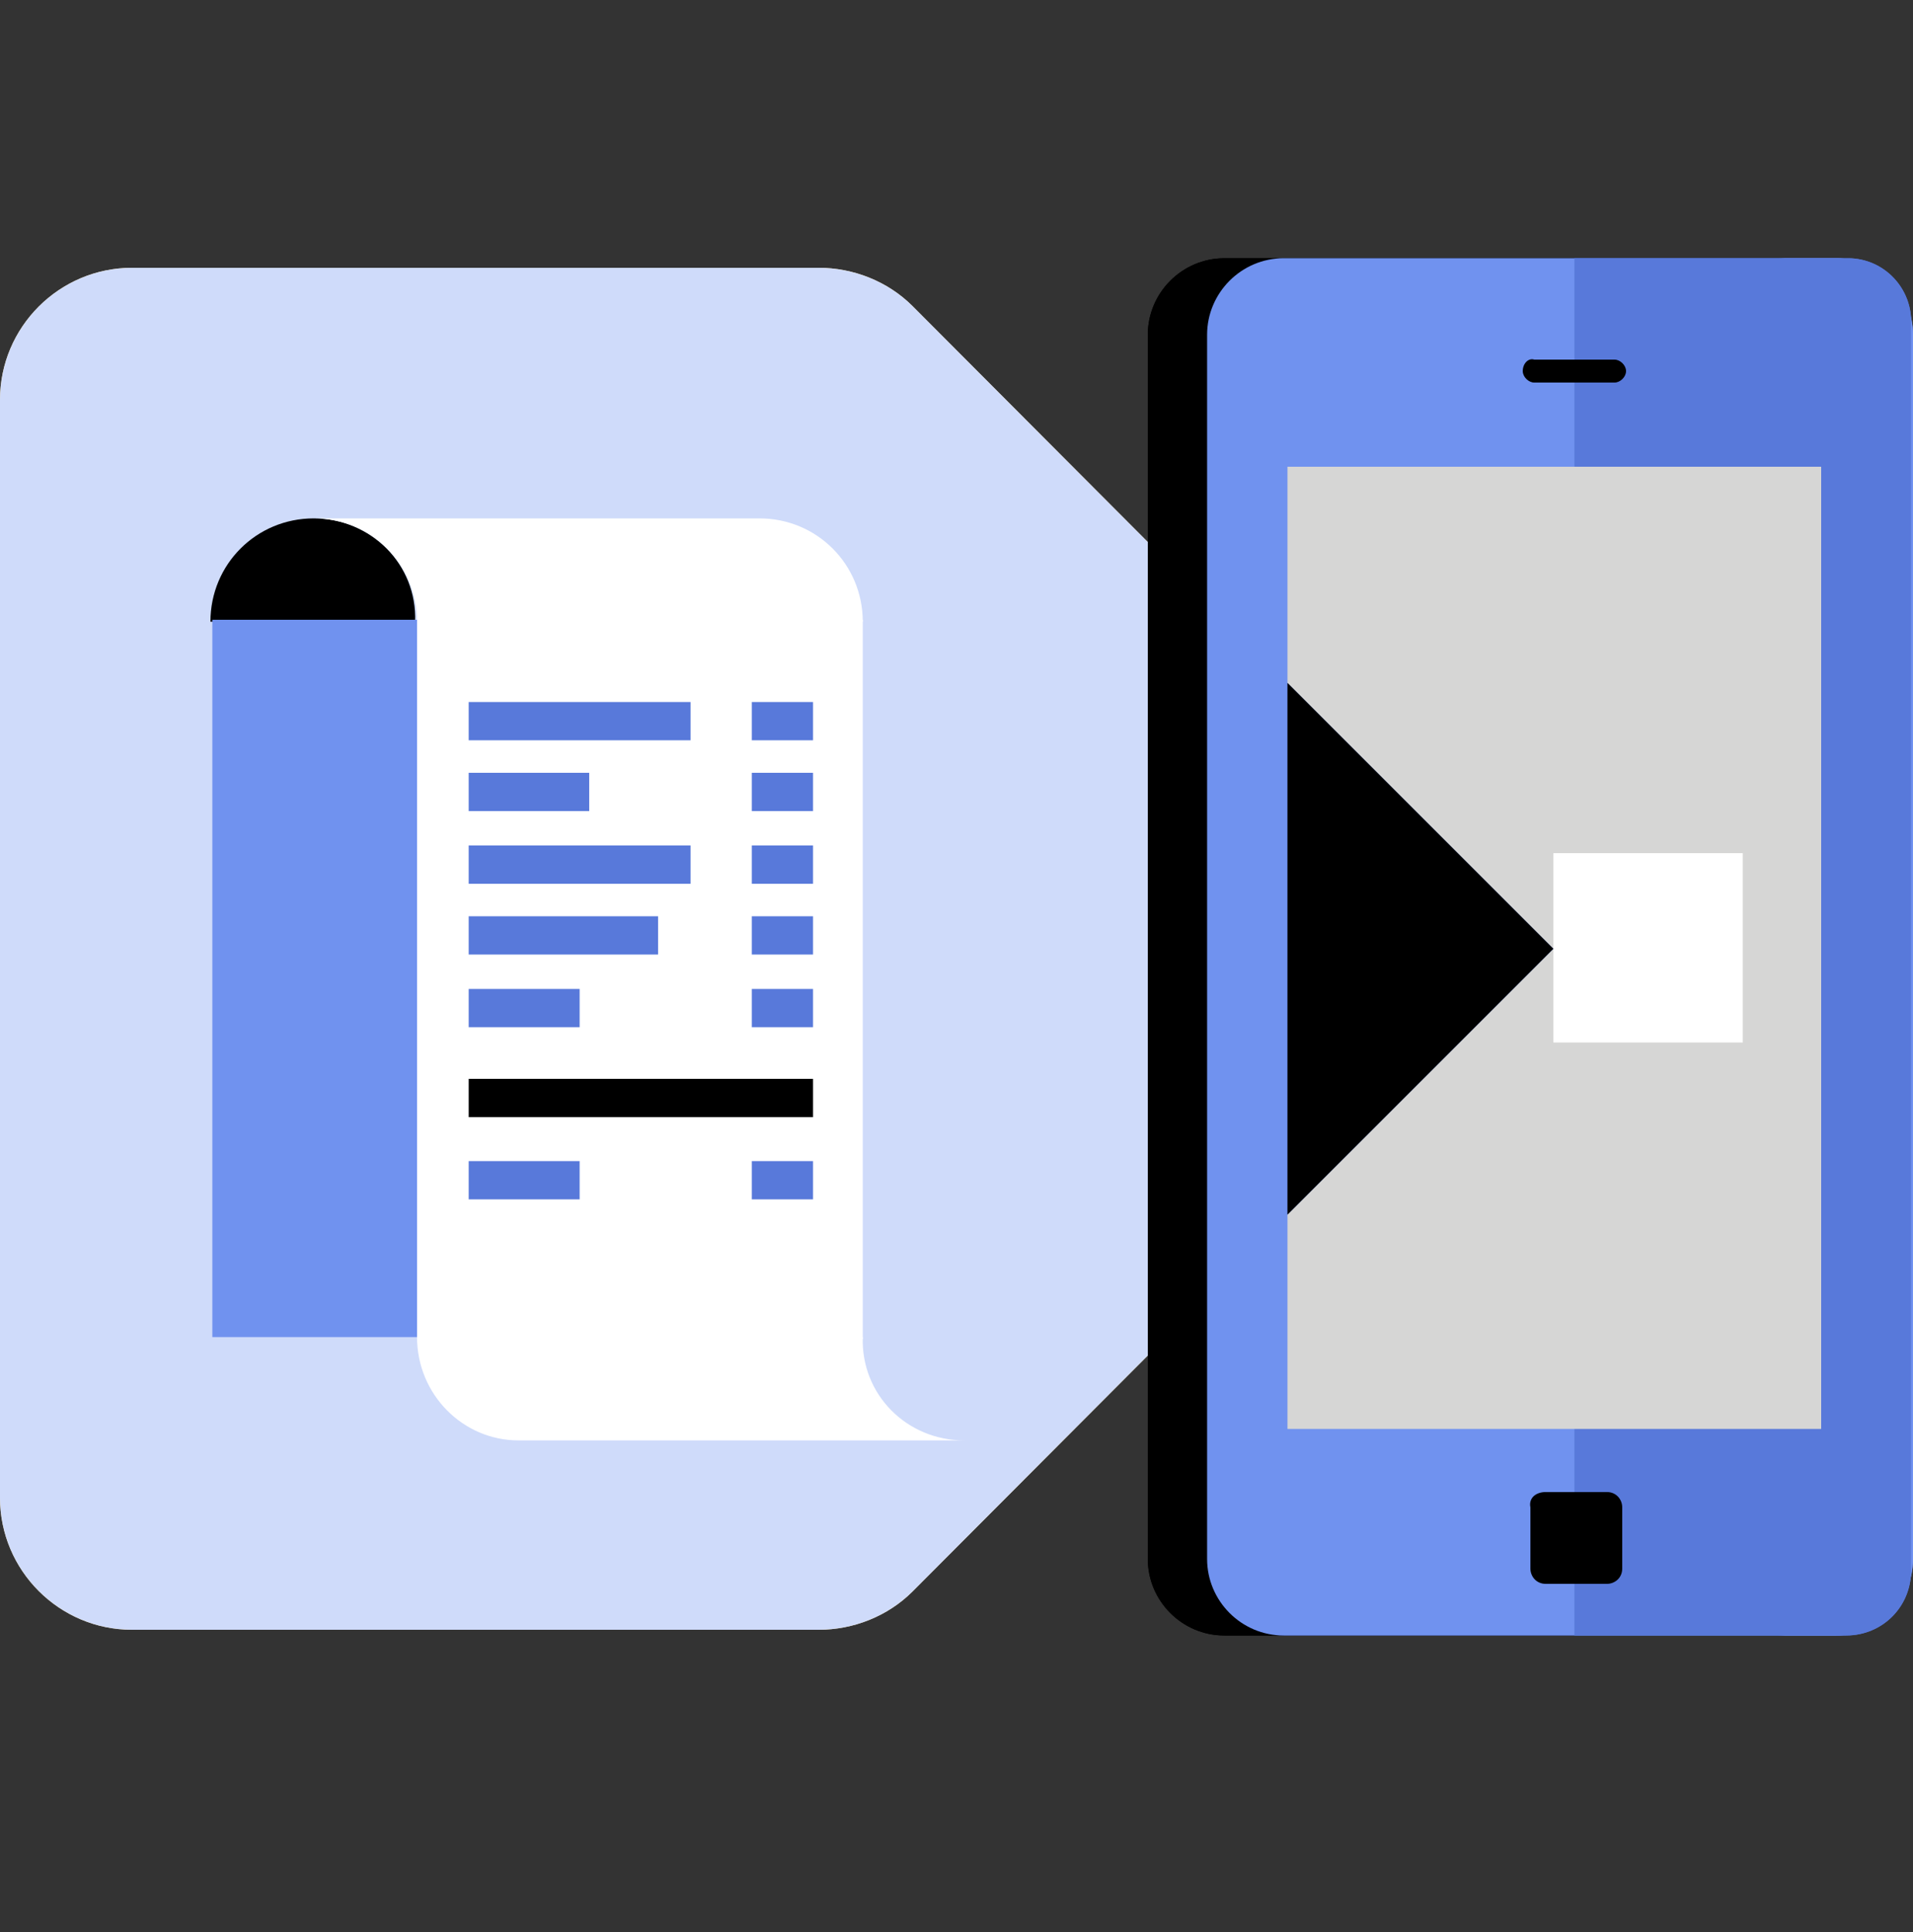 <svg id="Layer_1" xmlns="http://www.w3.org/2000/svg" viewBox="0 0 100 101"><rect x="0" y="0" width="100" height="101" fill="#333333" stroke="none"/><style>.st0{fill:#ffe197}.st1{fill:#5879da}.st2{fill:#777}.st3{fill:none}.st4{fill:#fff}.st5{fill:none;stroke:#7092ef;stroke-miterlimit:10}.st6{fill:#7092ef}.st7{fill:none;stroke:#d6d6d5;stroke-miterlimit:10}.st8{fill:#cfdbfa}.st9{fill:#d6d6d5}.st10,.st11{fill:none;stroke:#5879da;stroke-width:2;stroke-miterlimit:10}.st11{stroke:#000}</style><title>icon1@1x</title><path class="st0" d="M42.8 14H6.9C3.1 14 0 17.1 0 20.9v57.4c0 3.8 3.1 6.9 6.9 6.9h35.9c1.8 0 3.6-.7 4.9-2l33.5-33.6L47.7 16c-1.3-1.3-3.1-2-4.9-2z"/><path d="M64 13.5h28.9c2.2 0 4 1.8 4 4v64c0 2.2-1.8 4-4 4H64c-2.2 0-4-1.8-4-4v-64c0-2.2 1.8-4 4-4z"/><path class="st1" d="M67.1 13.5H96c2.2 0 4 1.8 4 4v64c0 2.2-1.8 4-4 4H67.1c-2.2 0-4-1.8-4-4v-64c0-2.2 1.8-4 4-4z"/><path class="st1" d="M96.6 13.5H82.3v72h14.2c1.9 0 3.4-1.5 3.4-3.4V17c.1-1.9-1.4-3.5-3.3-3.5z"/><path class="st2" d="M67.3 24.4h27.9v50.3H67.3z"/><path class="st3" d="M67.3 24.4h27.9v50.3H67.3z"/><path d="M66.3 34.7v29.8l14.9-14.9z"/><path class="st4" d="M81.2 44.6h9.9v9.9h-9.9z"/><path d="M16.4 27.1c-3 0-5.4 2.4-5.4 5.4h10.7c.1-3-2.3-5.4-5.3-5.4z"/><path class="st4" d="M39.7 27.1H16.4c3 0 5.4 2.4 5.4 5.4h23.3c0-3-2.4-5.4-5.4-5.4zM27.1 75.3h23.3c-3 0-5.4-2.4-5.3-5.4H21.8c0 3 2.4 5.4 5.3 5.4z"/><path class="st4" d="M21.8 62.9h23.3V70H21.8zm0-30.5h23.3v30.5H21.8z"/><path class="st5" d="M24.5 37.7h11.6m3.2 0h3.2m-18 3.7h6.3m8.5 0h3.2m-18 3.8h11.6m3.2 0h3.2m-18 3.7h9.9m4.9 0h3.2m-18 3.8h5.8m9 0h3.2m-3.2 9h3.2"/><path class="st6" d="M11.1 32.4h10.7v37.5H11.1z"/><path class="st5" d="M24.5 61.7h5.8"/><path class="st7" d="M24.5 57.4h18"/><path d="M77.8 78H81c.5 0 .8.4.8.8V82c0 .5-.4.8-.8.8h-3.2c-.5 0-.8-.4-.8-.8v-3.2c-.1-.5.3-.8.8-.8zm-1.2-58.6c0 .3.3.6.6.6h4.2c.3 0 .6-.3.6-.6s-.3-.6-.6-.6h-4.2c-.3-.1-.6.2-.6.6z"/><path class="st8" d="M42.8 14H6.9C3.1 14 0 17.1 0 20.9v57.4c0 3.8 3.1 6.9 6.9 6.9h35.9c1.8 0 3.6-.7 4.9-2l33.5-33.6L47.7 16c-1.3-1.3-3.1-2-4.9-2z"/><path d="M64 13.5h28.9c2.2 0 4 1.8 4 4v64c0 2.2-1.8 4-4 4H64c-2.2 0-4-1.8-4-4v-64c0-2.2 1.8-4 4-4z"/><path class="st6" d="M67.1 13.5H96c2.2 0 4 1.8 4 4v64c0 2.2-1.8 4-4 4H67.1c-2.2 0-4-1.8-4-4v-64c0-2.2 1.8-4 4-4z"/><path class="st1" d="M96.6 13.5H82.3v72h14.2c1.9 0 3.4-1.5 3.4-3.4V17c.1-1.9-1.4-3.5-3.3-3.5z"/><path class="st3" d="M67.3 24.4h27.9v50.3H67.3z"/><path class="st9" d="M67.3 24.4v11.3l13.9 13.9-13.9 13.9v11.2h27.9V24.4z"/><path d="M67.3 35.7v27.8l13.9-13.9z"/><path class="st4" d="M81.2 44.6h9.9v9.9h-9.9z"/><path d="M16.4 27.1c-3 0-5.4 2.4-5.4 5.4h10.7c.1-3-2.3-5.4-5.3-5.4z"/><path class="st4" d="M39.7 27.1H16.4c3 0 5.4 2.4 5.4 5.4h23.3c0-3-2.4-5.4-5.4-5.4zM27.1 75.3h23.3c-3 0-5.4-2.4-5.3-5.4H21.8c0 3 2.4 5.4 5.3 5.4z"/><path class="st4" d="M21.8 62.9h23.3V70H21.8zm0-30.5h23.3v30.5H21.8z"/><path class="st10" d="M24.5 37.7h11.6m3.2 0h3.2m-18 3.7h6.3m8.5 0h3.2m-18 3.8h11.6m3.2 0h3.2m-18 3.7h9.9m4.9 0h3.2m-18 3.8h5.8m9 0h3.2m-3.2 9h3.2"/><path class="st6" d="M11.1 32.4h10.7v37.5H11.1z"/><path class="st10" d="M24.5 61.7h5.8"/><path class="st11" d="M24.5 57.4h18"/><path d="M80.8 78H84c.5 0 .8.4.8.8V82c0 .5-.4.8-.8.8h-3.2c-.5 0-.8-.4-.8-.8v-3.2c-.1-.5.3-.8.8-.8zm-1.2-58.6c0 .3.3.6.6.6h4.2c.3 0 .6-.3.6-.6s-.3-.6-.6-.6h-4.2c-.3-.1-.6.2-.6.6z"/></svg>